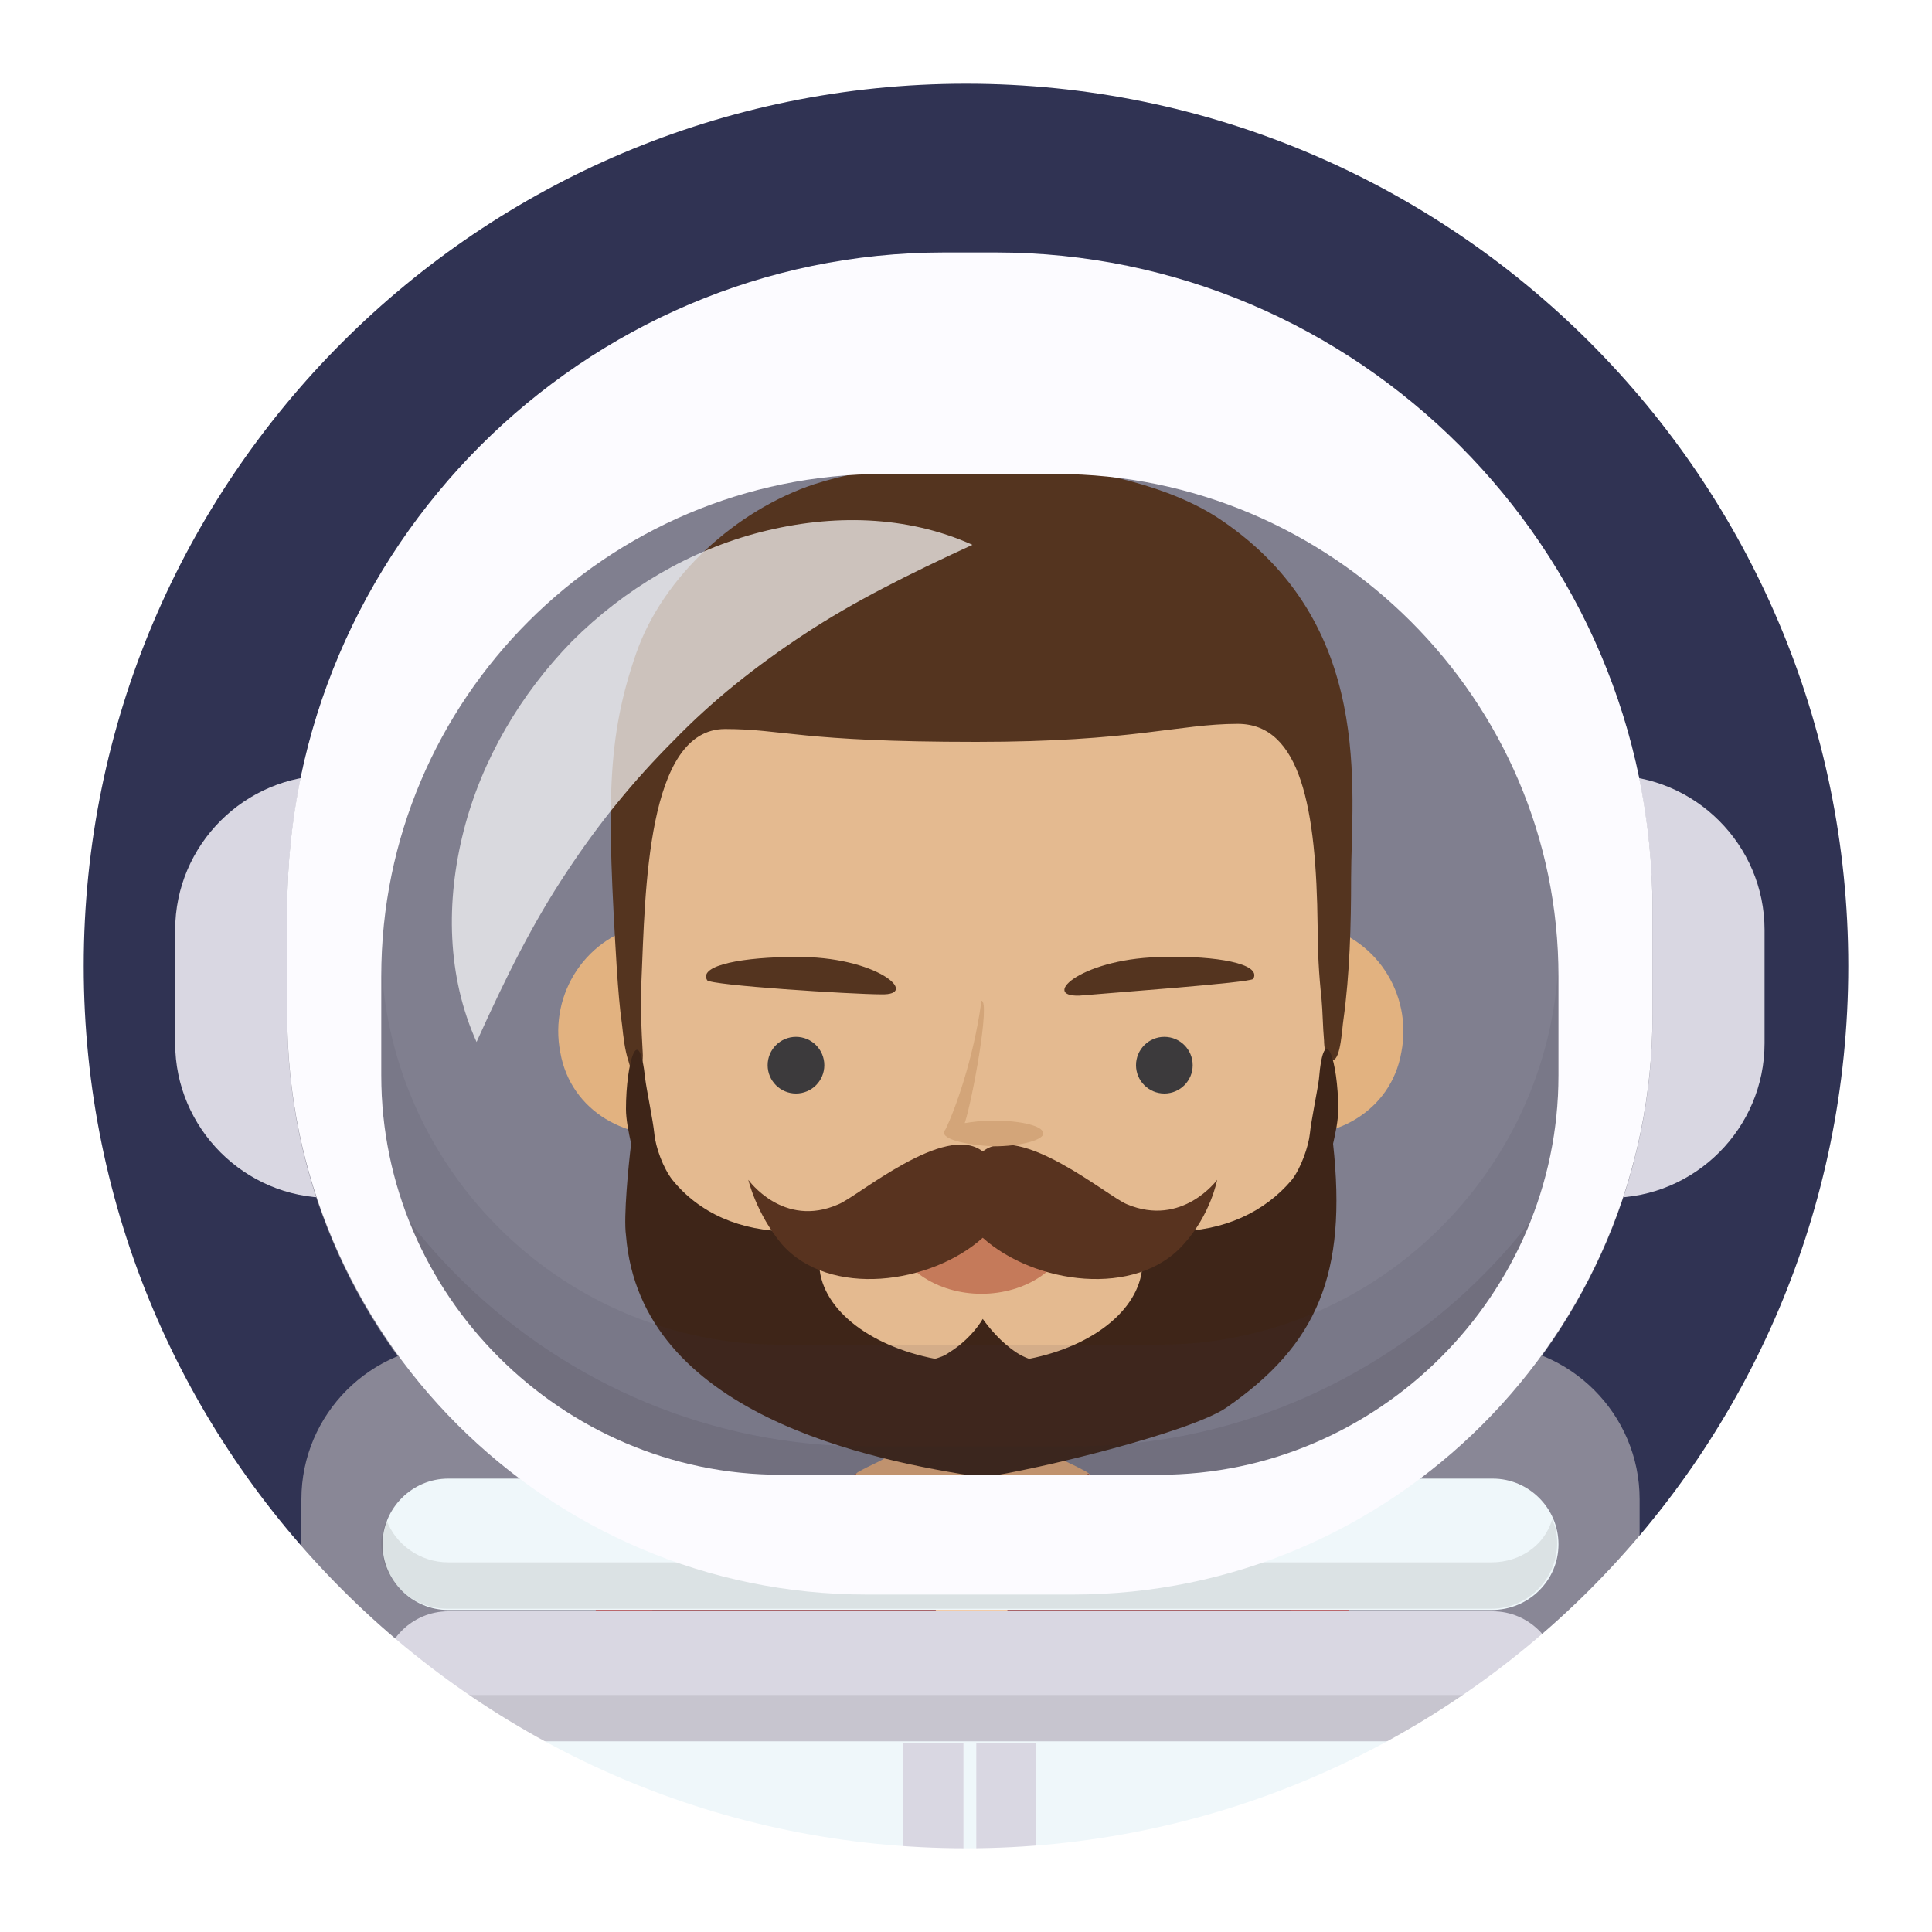 <?xml version="1.0" encoding="UTF-8"?>
<!-- Generator: Adobe Illustrator 21.0.0, SVG Export Plug-In . SVG Version: 6.00 Build 0) -->
<svg xmlns="http://www.w3.org/2000/svg" xmlns:xlink="http://www.w3.org/1999/xlink" id="Слой_1" x="0px" y="0px" viewBox="0 0 150 150" style="enable-background:new 0 0 150 150;" xml:space="preserve"> <style type="text/css"> .st0{fill:#303353;} .st1{fill:#898796;} .st2{display:none;opacity:0.1;fill:#231F20;enable-background:new ;} .st3{display:none;} .st4{display:inline;} .st5{fill:#EFF7FA;} .st6{display:inline;fill:none;stroke:#D9D7E2;stroke-miterlimit:10;} .st7{display:inline;opacity:0.1;fill:#231F20;enable-background:new ;} .st8{display:inline;fill:#EFF7FA;} .st9{display:inline;fill:#054A8F;} .st10{display:inline;fill:#C64747;} .st11{display:inline;fill:#898796;} .st12{display:inline;fill:#D9D7E2;} .st13{fill:#D9D7E2;} .st14{display:inline;fill:#9B5538;} .st15{display:inline;fill:#F5B67E;} .st16{display:inline;fill:#A95C40;} .st17{display:inline;fill:#934D33;} .st18{display:inline;fill:#F6C085;} .st19{display:inline;fill:#F8C997;} .st20{display:inline;fill:#BF9141;} .st21{fill:#3E3B3A;} .st22{fill:#BF9141;} .st23{display:inline;fill:#D6825B;} .st24{display:inline;fill:#E5B17D;} .st25{display:inline;fill:#D97B5A;} .st26{fill:#9F2025;} .st27{fill:#F5B67E;} .st28{fill:#841B21;} .st29{fill:#F6C085;} .st30{fill:#F8C997;} .st31{fill:#D6825B;} .st32{fill:#59341A;} .st33{fill:#402412;} .st34{fill:#5D331A;} .st35{fill:#E5B17D;} .st36{opacity:0.1;fill:#231F20;enable-background:new ;} .st37{display:none;fill:#D9D7E2;} .st38{display:none;fill:#898796;} .st39{display:none;fill:#C64747;} .st40{fill:none;stroke:#EFF7FA;stroke-miterlimit:10;} .st41{display:none;fill:none;stroke:#D9D7E2;stroke-miterlimit:10;} .st42{fill:#59C0D8;} .st43{opacity:0.1;fill:#303353;enable-background:new ;} .st44{opacity:0.1;fill:#3F3A4E;enable-background:new ;} .st45{opacity:0.7;} .st46{fill:#FFFFFF;} .st47{fill:#FCFBFF;} </style> <g id="Слой_9"> <rect class="st0" width="150" height="150"/> </g> <g id="Слой_7"> <g id="Слой_1_1_"> <g> <path class="st1" d="M115.3,215.1H35.4c-6.6,0-12-5.4-12-12v-86.7c0-6.6,5.4-12,12-12h79.9c6.6,0,12,5.4,12,12v86.7 C127.3,209.8,121.9,215.1,115.3,215.1z"/> <path class="st2" d="M108,215.2H42.6c-7.2,0-13-5.8-13-13v-66.9H121v66.9C121,209.3,115.2,215.2,108,215.2z"/> <g class="st3"> <g class="st4"> <path class="st5" d="M45.2,149.6c-0.1,0.8-0.2,1.6-0.3,2.3c-0.5,3-3.5,5.6-5.4,7.8c-4.8,5.3-10.2,10-16.3,13.6 C9.4,181.6-6.6,183-21.7,178c-5.5-1.8-3.7-3-3.4-9.2c0.1-2.7,1.5-5,3.8-6.4c2.7-1.6,6-1.5,9-1.3c6.2,0.5,12.5,0.3,18.3-1.9 c5.1-2,8.9-6.2,12.7-9.9c2-1.9,3.6-4.1,5.4-6.2c1.7-2,3.6-4.8,5.9-6.3c4.1-2.7,10.7-0.2,13.3,3.4 C45.3,143,45.5,146.3,45.2,149.6z"/> </g> <path class="st6" d="M-15.8,172.2c0,0,10,2.7,21.3,0.3c8-1.7,20.7-10,20.7-10"/> <path class="st7" d="M43.6,158.4c0.3-8.5-0.5-20.5-7.6-21.6c-11.6,6.3-19.1,17.3-30.4,22.5l14.3,15.9c0,0,5.2-2.8,6.3-3.9 c3.8-3.9,5.7-4.8,9.9-8C38.1,161.7,40.8,160.1,43.6,158.4z"/> <path class="st8" d="M6.4,152.7l20.7,18.5l16.4-6.1c0,0,12.8-30.7-2.3-31.3C26.3,133.3,15.4,135.3,6.4,152.7z"/> <path class="st7" d="M31.3,134.1v35.6l12.2-4.5c0,0,12.8-30.7-2.3-31.3C37.7,133.7,34.4,133.7,31.3,134.1z"/> <path class="st8" d="M-20.4,173.2l1.2-8.4c0.3-2.2-1.2-4.3-3.4-4.6l-8.4-1.5c-4.5-0.7-8.8,2.5-9.4,7l0,0c-0.7,4.5,2.5,8.8,7,9.4 l8.4,1.5C-22.8,176.9-20.8,175.4-20.4,173.2z"/> <path class="st8" d="M-21,164.5c0.2-0.3,0.4-0.6,0.5-1c0.2-1.1-0.3-2.2-0.9-3.1c-1.9-2.5-3.5-4.3-2.7-7.6 c0.6-2.6-1.2-3.8-3.6-3.1c-4,1.1-4.5,7.2-2.8,10.3c1.2,2.2,3.6,3.5,5.5,5C-23.8,165.9-21.9,165.6-21,164.5z"/> <path class="st7" d="M-21.5,160.4c0.1,0.1,0.1,0.1,0.2,0.2c1.4,0.8,2.3,2.4,2.1,4.1l-1.2,8.4c-0.3,2.2-2.4,3.8-4.6,3.4l-4.6-0.7 l6.6-17.7L-21.5,160.4z"/> <path class="st8" d="M-21.4,158.9l-3.4,18.8c-0.4,2.2,1.1,4.4,3.3,4.8l0,0c2.2,0.4,4.4-1.1,4.8-3.3l3.4-18.8 c0.4-2.2-1.1-4.4-3.3-4.8l0,0C-18.8,155.2-21,156.7-21.4,158.9z"/> <path class="st9" d="M26,135c-3.8,1-7.3,2.7-10.6,5.5l7.7,15.3l10.6-5.4L26,135z"/> </g> <g class="st3"> <g class="st4"> <path class="st5" d="M111.8,135c21.3,10.5,43.6,31.1,37.5,64.3c-1,5.7-2.4,4.1-8.6,4.7c-2.6,0.2-5.2-0.8-6.9-2.9 c-2-2.4-2.4-5.7-2.5-8.7c-0.4-6.2-1.4-12.4-4.5-17.8c-2.6-4.7-7.4-8-11.6-11.2c-6.7-5.1-20.9-10.1-18.1-21 C98.9,135.7,105.6,131.9,111.8,135z"/> </g> <path class="st6" d="M142.8,194.2c0,0,1.2-10.2-2.7-21.1c-2.8-7.7-12.8-19.1-12.8-19.1"/> <path class="st7" d="M107.5,158.4c-0.3-8.5,0.5-20.5,7.6-21.6c11.6,6.3,23,15.6,29.5,28.4l-18,9.3l0,0c-2.6-4.7-7.4-8-11.6-11.2 C113,161.7,110.3,160.1,107.5,158.4z"/> <path class="st8" d="M145.5,155.9l-21.8,17.2l-16-7c0,0-10.9-31.4,4.1-31.1C126.9,135.3,137.6,138,145.5,155.9z"/> <path class="st7" d="M121.8,135.8l-2.1,35.5l-11.9-5.2c0,0-10.9-31.4,4.1-31.1C115.5,135.1,118.8,135.3,121.8,135.8z"/> <path class="st8" d="M144.4,198.7h-8.5c-2.2,0-4.1,1.8-4.1,4l-0.1,16.6c0,4.6,3.7,8.3,8.3,8.3l0,0c4.6,0,8.3-3.7,8.3-8.3 l0.1-16.6C148.5,200.5,146.6,198.7,144.4,198.7z"/> <path class="st8" d="M135.8,200.5L135.8,200.5c-1.4-0.8-3.1-0.3-3.9,1l-5.2,8.9c-0.8,1.4-0.3,3.1,1,3.9l0,0 c1.4,0.8,3.1,0.3,3.9-1l5.2-8.9C137.7,203,137.2,201.3,135.8,200.5z"/> <path class="st7" d="M131.9,201.5c0.1-0.1,0.1-0.2,0.2-0.2c0.6-1.5,2.1-2.6,3.8-2.6h8.5c2.2,0,4.1,1.8,4,4.1v4.6l-17.6-3.9 L131.9,201.5z"/> <path class="st8" d="M130.4,201.6l19.1,0.7c2.3,0.1,4.2-1.7,4.3-4l0,0c0.1-2.3-1.7-4.2-4-4.3l-19.1-0.7c-2.3-0.1-4.2,1.7-4.3,4 l0,0C126.4,199.6,128.2,201.5,130.4,201.6z"/> <path class="st10" d="M127.1,137c3.8,1.2,7.1,3.1,10.2,6.1l-8.6,14.8l-10.3-6L127.1,137z"/> </g> <g class="st3"> <path class="st8" d="M63.4,272.1c0-0.4-0.1-0.8-0.1-1.2c-1.7-10.3-1.2-20.2,0.1-30.8c0.5-4.6,1.2-9.2,2.1-13.7 c0.2-0.8,0.3-1.6,0.5-2.4l0,0c0.3-1.1,0.6-2.3,1-3.4c4.9-14.6-17.6-23-22.5-8.3c-2.7,8.1-4,17.1-5,25.6 c-1.3,11.3-1.7,23-0.2,34.3"/> <path class="st11" d="M39.2,272.1H26.8c-5.4,0-9.9,4.4-9.9,9.9v9.9h46.4V274c0-0.6,0-1.2,0-1.8l0,0l0,0"/> <path class="st7" d="M52.6,204.8c6.6,1.3,12.5,7.5,9.7,15.7c-0.4,1.1-0.6,2.3-1,3.4l0,0c-0.2,0.8-0.3,1.6-0.5,2.4 c-0.9,4.5-1.6,9.1-2.1,13.7c-1.2,10.6-1.8,20.6-0.1,30.8c0.1,0.4,0.1,0.8,0.1,1.2l0,0l0,0c0,0.6,0,1.2,0,1.8v17.9v3.3h4.8v-3.3 V274c0-0.6,0-1.2,0-1.8l0,0l0,0c0-0.4-0.1-0.8-0.1-1.2c-1.7-10.3-1.2-20.2,0.1-30.8c0.5-4.6,1.2-9.2,2.1-13.7 c0.2-0.8,0.3-1.6,0.5-2.4l0,0c0.3-1.1,0.6-2.3,1-3.4C70.6,210.3,60.6,203.2,52.6,204.8z"/> <path class="st12" d="M62.6,272.1H40c-2.3,0-4.1-1.8-4.1-4.1l0,0c0-2.3,1.8-4.1,4.1-4.1h22.6c2.3,0,4.1,1.8,4.1,4.1l0,0 C66.7,270.3,64.9,272.1,62.6,272.1z"/> <rect x="17" y="291.9" class="st12" width="46.4" height="3.3"/> <line class="st6" x1="38.2" y1="257.1" x2="62.1" y2="257.1"/> <line class="st6" x1="38.4" y1="249.9" x2="62.1" y2="249.9"/> </g> <g class="st3"> <path class="st8" d="M87.4,272.1c0-0.4,0.1-0.8,0.1-1.2c1.7-10.3,1.2-20.2-0.1-30.8c-0.5-4.6-1.2-9.2-2.1-13.7 c-0.2-0.8-0.3-1.6-0.5-2.4l0,0c-0.3-1.1-0.6-2.3-1-3.4c-4.9-14.6,17.6-23,22.5-8.3c2.7,8.1,4,17.1,5,25.6 c1.3,11.3,1.7,23,0.2,34.3"/> <path class="st11" d="M111.6,272.1h12.3c5.4,0,9.9,4.4,9.9,9.9v9.9H87.4V274c0-0.6,0-1.2,0-1.8l0,0l0,0"/> <path class="st7" d="M98.2,204.8c-6.6,1.3-12.5,7.5-9.7,15.7c0.4,1.1,0.6,2.3,1,3.4l0,0c0.2,0.8,0.3,1.6,0.5,2.4 c0.9,4.5,1.6,9.1,2.1,13.7c1.2,10.6,1.8,20.6,0.1,30.8c-0.1,0.4-0.1,0.8-0.1,1.2l0,0l0,0c0,0.6,0,1.2,0,1.8v17.9v3.3h-4.8v-3.3 V274c0-0.6,0-1.2,0-1.8l0,0l0,0c0-0.4,0.1-0.8,0.1-1.2c1.7-10.3,1.2-20.2-0.1-30.8c-0.5-4.6-1.2-9.2-2.1-13.7 c-0.2-0.8-0.3-1.6-0.5-2.4l0,0c-0.3-1.1-0.6-2.3-1-3.4C80.2,210.3,90.2,203.2,98.2,204.8z"/> <path class="st12" d="M88.2,272.1h22.6c2.3,0,4.1-1.8,4.1-4.1l0,0c0-2.3-1.8-4.1-4.1-4.1H88.2c-2.3,0-4.1,1.8-4.1,4.1l0,0 C84.1,270.3,85.9,272.1,88.2,272.1z"/> <rect x="87.4" y="291.8" class="st12" width="46.4" height="3.3"/> <line class="st6" x1="112.6" y1="257.1" x2="88.6" y2="257.1"/> <line class="st6" x1="112.4" y1="249.9" x2="88.6" y2="249.9"/> </g> <path class="st13" d="M125,93H25.6c-6.6,0-12-5.4-12-12v-8.8c0-6.6,5.4-12,12-12H125c6.6,0,12,5.4,12,12V81 C137,87.6,131.6,93,125,93z"/> <path id="круг_1_" class="st1" d="M83.3,123.9h-16c-24.8,0-45-20.2-45-45v-8.2c0-28,22.9-51,51-51h4c28.1,0,51,22.9,51,51 v8.2C128.3,103.6,108.1,123.9,83.3,123.9z"/> </g> </g> <g id="Слой_5"> <g class="st3"> <path class="st14" d="M63.8,130.3c-0.6-0.5-14.1-6.8-14.1-6.8c-6,2-7.4,15.5-8,23.4H56L63.8,130.3z"/> <path class="st14" d="M87.7,130.3c0.6-0.5,14.1-6.8,14.1-6.8c6,2,7.4,15.5,8,23.4H95.4L87.7,130.3z"/> <path class="st15" d="M75.8,108.7h-6.3v4c0,2.5-0.4,2-2.7,3.3c0,0-2.2,1.8-2.9,2.1c2.8,9.1,4.8,20.7,10.3,28.9h1.6h1.6 c5.5-8.2,7.5-19.8,10.3-28.9c-0.7-0.2-2.9-2.1-2.9-2.1c-2.3-1.3-2.7-0.8-2.7-3.3v-4H75.8z"/> <path class="st16" d="M66.7,116c-3.4,1.5-15.7,6.4-17.1,7.6c1.1,2.4,2.8,12.5,4.3,23.3h21.8h21.8c1.5-10.8,3.2-20.9,4.3-23.3 c-1.4-1.2-13.7-6-17.1-7.6c4.3,3.4-6.7,12.7-9.1,15.4l-4.7-5.2C70.7,125.3,62.6,119.2,66.7,116z"/> <polygon class="st17" points="74.7,131 75.8,131.5 76.8,131 76.8,146.9 74.7,146.9 "/> <path class="st18" d="M92.7,79.8c-0.9,4.7,2.1,8.6,6.8,9.5c4.7,0.8,9.2-1.7,10.1-6.4c0.9-4.7-2.1-9.2-6.8-10.1 C98.1,71.9,93.6,75.1,92.7,79.8z"/> <path class="st18" d="M60.1,79.8c0.9,4.7-2.1,8.6-6.8,9.5c-4.7,0.8-9.2-1.7-10.1-6.4c-0.9-4.7,2.1-9.2,6.8-10.1 S59.2,75.1,60.1,79.8z"/> <path class="st19" d="M99.7,49.9C95.2,43.7,88,39.6,80.5,39.3c0,0-0.1,0-0.4,0V39c0,0-1.8,0.1-3.7,0.1C74.5,39,72.7,39,72.7,39 v0.3c-0.2,0-0.4,0-0.4,0c-7.6,0.3-14.7,4.4-19.2,10.6c-4.6,6.2-5.2,14-4.8,21.5c0.9,19.2,2.6,40.8,28.2,41 c25.7,0.2,27.2-21.9,28.1-41C104.9,63.9,104.3,56.1,99.7,49.9z"/> <path class="st20" d="M103.9,81.5c0-0.7,4-20.6,3.1-29.1c-1-8.5-6.5-8.9-7.7-9c-1.2-0.2-1.8-0.5-1.8-0.5s-4.9-3.9-14.8-6.3 c-9.9-2.4-23.9,4.9-31.5,0.8c-3.7,3.9-1.5,11.3-1.5,11.3s-2.8,1-3.5,4.8S49,81.7,49,81.7s1.5-18.8,3.8-21.5c0,0,16.3,3,45.8-8.2 C104.4,49.7,102.4,74.3,103.9,81.5z"/> <g class="st4"> <circle class="st21" cx="62.1" cy="82.5" r="2.2"/> <circle class="st21" cx="90.7" cy="82.5" r="2.2"/> </g> <g class="st4"> <path class="st22" d="M55.1,75.7c-0.7-1.2,3.1-1.8,6.9-1.8c6.5,0,9.9,3.2,6.8,3.1C66.5,76.9,55.3,76.1,55.1,75.7z"/> <path class="st22" d="M97.6,76c0.7-1.2-3-1.8-6.9-1.9c-6.5-0.1-10,3-6.9,2.9C86.2,77,97.4,76.3,97.6,76z"/> </g> <path class="st23" d="M84.7,97.4c-1.3,7.5-13.5,7.5-14.8,0C73.9,102.8,80.7,102.8,84.7,97.4z"/> <path class="st24" d="M72.3,93.5L72.3,93.5c0-0.2,0.1-0.3,0.2-0.4c0.9-1.7,2.7-6.8,3.5-12.3c0.9,0.1-0.9,9.5-1.6,11.7 c0.8-0.1,1.7-0.2,2.7-0.2c2.6,0,4.7,0.5,4.7,1.2c0,0.6-2.1,1.2-4.7,1.2C74.6,94.6,72.5,94.1,72.3,93.5z"/> <path class="st25" d="M63.7,123.5c5,6.3,12.3,8.5,12.1,8c-0.3-0.5-7.3-10-7.8-12.7c-0.5-2.6,1.1-4.1,1.1-4.1 c0.5-0.6,0.4-2.1,0.4-3C62.1,111.5,58.7,117.2,63.7,123.5z"/> <path class="st25" d="M87.8,123.5c-5,6.3-12.3,8.5-12.1,8c0.3-0.5,7.3-10,7.8-12.7c0.5-2.6-1.1-4.1-1.1-4.1 c-0.5-0.6-0.4-2.1-0.4-3C89.4,111.5,92.8,117.2,87.8,123.5z"/> </g> <g> <path class="st26" d="M63.7,128.5c-0.6-0.4-13.9-6.7-13.9-6.7c-5.9,2-7.2,15.2-7.8,23.1h14.1L63.7,128.5z"/> <path class="st26" d="M87.3,128.5c0.6-0.4,13.9-6.7,13.9-6.7c5.9,2,7.2,15.2,7.8,23.1H94.9L87.3,128.5z"/> <path class="st27" d="M75.5,107.2h-6.2v3.9c0,2.4-0.4,1.9-2.7,3.2c0,0-2.2,1.8-2.9,2c2.8,8.9,4.8,20.4,10.2,28.4h1.6h1.6 c5.4-8,7.4-19.5,10.2-28.4c-0.7-0.2-2.9-2-2.9-2c-2.3-1.3-2.7-0.8-2.7-3.2v-3.9H75.5z"/> <path class="st28" d="M71.6,123.2c-5.5-2-6.2-7.9-5.1-8.8c-3.3,1.5-15.4,6.3-16.8,7.4c1.1,2.4,2.8,12.3,4.2,23h21.5H97 c1.4-10.7,3.1-20.6,4.2-23c-1.4-1.2-13.5-5.9-16.8-7.4c1.1,0.9,0.4,6.7-5.1,8.8l0,0l-3.9,6.5L71.6,123.2L71.6,123.2z"/> <path class="st29" d="M92.2,78.7c-0.9,4.6,2.1,8.5,6.7,9.3s9.1-1.7,9.9-6.3c0.9-4.6-2.1-9.1-6.7-9.9C97.5,71,93.1,74.1,92.2,78.7 z"/> <path class="st29" d="M60.1,78.7c0.9,4.6-2.1,8.5-6.7,9.3s-9.1-1.7-9.9-6.3c-0.9-4.6,2.1-9.1,6.7-9.9 C54.7,71,59.2,74.1,60.1,78.7z"/> <path class="st30" d="M99.1,49.2c-4.5-6.1-11.5-10.1-18.9-10.4c0,0-0.1,0-0.4,0v-0.3c0,0-1.8,0.1-3.7,0.1 c-1.9-0.1-3.7-0.1-3.7-0.1v0.3c-0.2,0-0.4,0-0.4,0c-7.4,0.3-14.5,4.3-18.9,10.4C48.6,55.3,48,63,48.4,70.4 c0.9,18.9,2.6,40.2,27.8,40.4c25.3,0.2,26.7-21.6,27.7-40.4C104.2,63.1,103.6,55.4,99.1,49.2z"/> <path class="st31" d="M83.5,94.9c-1.3,7.4-13.3,7.4-14.6,0C72.5,95.7,79.2,95.7,83.5,94.9z"/> <path class="st32" d="M49.8,76.2c0.3-7,0.4-19.6,6.5-19.6c4.5,0,5.8,1,19.5,1c12.2,0,15.7-1.4,20.3-1.4c4.9,0,6.1,6.6,6.2,15.7 c0,1.9,0.1,3.8,0.3,5.6c0.1,1.1,0.1,2.2,0.2,3.3c0,0.4,0.1,1.6,0.7,1.5s0.7-2.5,0.8-3.1c0.5-3.6,0.6-7.4,0.6-11 c0-6.8,1.9-19.8-10.2-27.9c-7.5-5-22.9-5.5-31.5-2.7c-6,2-11.7,7.1-13.8,13.1c-2.3,6.6-2.3,11.7-1.5,24.7 c0.1,1.4,0.2,2.8,0.4,4.2c0.1,0.9,0.2,1.9,0.5,2.8c0.5,2,1.2,0.6,1.1-0.7C49.8,79.9,49.7,78,49.8,76.2z"/> <path class="st33" d="M64.5,95.3c-1.1,0.2-2.1,0.3-3.2,0.3c-3.8,0-7-1.4-9.1-4c-0.7-0.9-1.3-2.5-1.4-3.6c-0.1-1-0.6-3.4-0.7-4.2 c-0.5-4.7-1.5-1.3-1.5,2.3c0,0.8,0.2,1.8,0.4,2.7c-0.2,1.6-0.6,5.7-0.4,7.1c1.1,13.9,18.9,17.5,27.7,18.8 c4.3-0.6,16.1-3.5,18.9-5.4c7.1-4.9,9.4-10.4,8.3-20.5c0.2-0.9,0.4-1.8,0.4-2.7c0-3.7-1.1-7.1-1.5-2.3c-0.1,0.8-0.6,3.2-0.7,4.2 s-0.7,2.7-1.4,3.6c-2.1,2.5-5.3,4-9.1,4c-1.1,0-2.1-0.1-3.2-0.3c0.5,0.8,0.7,1.7,0.7,2.7c0,3.5-3.7,6.5-8.8,7.5 c-0.3-0.1-0.7-0.3-1-0.5c-1.2-0.8-2.1-1.9-2.6-2.6c-0.4,0.7-1.3,1.8-2.6,2.6c-0.4,0.3-0.8,0.4-1.1,0.5c-5.2-1-9-4-9-7.5 C63.8,97,64.1,96.1,64.5,95.3z"/> <path class="st34" d="M76.3,89.4c-2.9-2.3-9.7,3.5-11.2,4.1c-4.3,1.9-7-1.9-7-1.9s0.6,2.6,2.6,5c3.7,4.2,11.6,3.1,15.6-0.5 c4,3.6,11.9,4.7,15.6,0.5c2.1-2.3,2.6-5,2.6-5s-2.7,3.7-7,1.9C86,92.9,79.2,87.1,76.3,89.4z"/> <g> <circle class="st21" cx="61.8" cy="82.7" r="2.2"/> <circle class="st21" cx="90.4" cy="82.7" r="2.2"/> </g> <g> <path class="st32" d="M54.9,76.1c-0.7-1.2,3-1.8,6.8-1.8c6.4-0.1,9.8,3,6.7,2.9C66.2,77.2,55.1,76.5,54.9,76.1z"/> <path class="st32" d="M97.3,76c0.7-1.2-3-1.8-6.8-1.7c-6.4,0-9.8,3.1-6.7,3C86,77.1,97.1,76.3,97.3,76z"/> </g> <path class="st35" d="M73.3,88L73.3,88c0-0.1,0-0.2,0.1-0.3c0.7-1.4,2.2-5.5,2.8-10c0.7,0-0.7,7.7-1.3,9.5 c0.6-0.1,1.4-0.2,2.2-0.2c2.1,0,3.9,0.4,3.9,1c0,0.5-1.7,1-3.9,1C75.1,88.9,73.4,88.5,73.3,88z"/> </g> </g> <g id="Слой_2"> </g> <g id="Слой_4"> <path class="st36" d="M83.3,112.3h-16c-24.2,0-44.1-19.4-45-43.4c0,0.5,0,1.1,0,1.6v8.2c0,24.8,20.2,45,45,45h16 c24.8,0,45-20.2,45-45v-8.2c0-0.6,0-1.1,0-1.6C127.4,92.9,107.5,112.3,83.3,112.3z"/> <path class="st5" d="M115.8,125h-81c-2.8,0-5.1-2.3-5.1-5.1l0,0c0-2.8,2.3-5.1,5.1-5.1h81.1c2.8,0,5.1,2.3,5.1,5.1l0,0 C121,122.7,118.7,125,115.8,125z"/> <path class="st36" d="M115.8,121.3h-81c-2.2,0-4.1-1.4-4.8-3.3c-0.2,0.6-0.4,1.2-0.4,1.8l0,0c0,2.8,2.3,5.1,5.1,5.1h81.1 c2.8,0,5.1-2.3,5.1-5.1l0,0c0-0.6-0.1-1.3-0.4-1.8C119.9,120,118,121.3,115.8,121.3z"/> <path class="st13" d="M115.8,135.3h-81c-2.8,0-5.1-2.3-5.1-5.1l0,0c0-2.8,2.3-5.1,5.1-5.1h81.1c2.8,0,5.1,2.3,5.1,5.1l0,0 C121,133,118.7,135.3,115.8,135.3z"/> <path class="st37" d="M132,161.9H94.6c-7.2,0-13-5.8-13-13V82H145v66.9C145,156.1,139.2,161.9,132,161.9z"/> <path class="st2" d="M81.6,148.9c0,1.8,0.4,3.6,1.1,5.2h53.6c3.2,0,6.2-1.2,8.5-3.2c0.1-0.7,0.2-1.3,0.2-2V82H81.6V148.9z"/> <path class="st36" d="M115.8,131.6h-81c-2.2,0-4.1-1.4-4.8-3.3c-0.2,0.6-0.4,1.2-0.4,1.8l0,0c0,2.8,2.3,5.1,5.1,5.1h81.1 c2.8,0,5.1-2.3,5.1-5.1l0,0c0-0.6-0.1-1.3-0.4-1.8C119.9,130.2,118,131.6,115.8,131.6z"/> <path class="st5" d="M102.2,215.1H48.4c-7.2,0-13-5.8-13-13v-66.9h79.9v66.9C115.2,209.3,109.4,215.1,102.2,215.1z"/> <path class="st37" d="M132,129.5H94.6c-6.6,0-12-5.4-12-12v-10.6c0-6.6,5.4-12,12-12H132c6.6,0,12,5.4,12,12v10.6 C144,124.1,138.6,129.5,132,129.5z"/> <path class="st2" d="M137.3,96c1.4,2,2.2,4.3,2.2,6.9v10.6c0,6.6-5.4,12-12,12H90.2c-1.8,0-3.4-0.4-4.9-1.1 c2.2,3.1,5.8,5.1,9.8,5.1h37.3c6.6,0,12-5.4,12-12v-10.6C144.3,102.1,141.4,97.9,137.3,96z"/> <path class="st38" d="M132.4,108.2h-21.5c-1.3,0-2.4-1.1-2.4-2.4l0,0c0-1.3,1.1-2.4,2.4-2.4h21.5c1.3,0,2.4,1.1,2.4,2.4l0,0 C134.9,107.1,133.8,108.2,132.4,108.2z"/> <path class="st38" d="M132.4,119.7h-21.5c-1.3,0-2.4-1.1-2.4-2.4l0,0c0-1.3,1.1-2.4,2.4-2.4h21.5c1.3,0,2.4,1.1,2.4,2.4l0,0 C134.9,118.6,133.8,119.7,132.4,119.7z"/> <circle class="st39" cx="97.2" cy="105.1" r="4.6"/> <circle class="st38" cx="97.2" cy="117.2" r="3.3"/> <rect x="70.1" y="135.3" class="st13" width="10.3" height="24.6"/> <line class="st40" x1="75.3" y1="135.3" x2="75.3" y2="159.9"/> <line class="st41" x1="73.4" y1="137.1" x2="153.2" y2="137.1"/> <g class="st3"> <g class="st4"> <g> <path class="st42" d="M-94.8,14.6C-62.2,2.7-31.6,19.5,1,7.5c-1.4-19-2.8-37.9-4.2-56.9c-32.6,11.9-63.2-4.8-95.7,7.1 C-97.6-23.3-96.2-4.4-94.8,14.6z"/> </g> <path class="st36" d="M-26.8-44.9c7.8-0.3,15.6-1.5,23.6-4.4c1.4,19,2.8,37.9,4.2,56.9C-10.9,12-22.6,12.5-34.2,12 C-31.8-7.1-29.3-26-26.8-44.9z"/> </g> <g class="st4"> <g> <path class="st13" d="M-4.8-58c3.8,29.4,4.6,59.3,6,88.8c2.1,44.4,3.5,88.8,3.6,133.3c0.1,21.4-0.1,42.8-1.2,64.1 c-0.2,3.2,4.8,3.2,5,0c2.1-41,1.3-82.1,0.2-123.1c-1-41.2-2.6-82.4-5.3-123.5C2.6-31.6,1.9-44.9,0.2-58 C-0.2-61.1-5.3-61.2-4.8-58L-4.8-58z"/> </g> </g> </g> </g> <g id="Слой_3"> <path class="st43" d="M90,114.5H60.6c-17,0-31-14-31-31v-7.7c0-21.4,17.5-39,39-39H82c21.4,0,39,17.5,39,39v7.7 C121,100.6,107,114.5,90,114.5z"/> <path class="st44" d="M90,104.4H60.6c-16.7,0-30.3-13.3-31-29.8c0,0.4,0,0.8,0,1.2v7.7c0,17,14,31,31,31H90c17,0,31-14,31-31v-7.7 c0-0.4,0-0.8,0-1.2C120.3,91.1,106.6,104.4,90,104.4z"/> <g class="st45"> <path class="st46" d="M37,80.9c-2.3-5.1-2.4-10.9-1-16.4s4.4-10.6,8.4-14.7c4.1-4.1,9.2-7.1,14.7-8.5s11.3-1.3,16.4,1 c-5,2.3-9.2,4.4-13,6.9c-3.8,2.5-7.2,5.2-10.2,8.3c-3.1,3.1-5.8,6.4-8.3,10.2C41.4,71.6,39.3,75.8,37,80.9z"/> </g> </g> <g id="Слой_6"> <path class="st47" d="M77.3,19.6h-4c-28,0-51,23-51,51v8.2c0,24.8,20.2,45,45,45h16c24.8,0,45-20.2,45-45v-8.2 C128.3,42.6,105.4,19.6,77.3,19.6z M121,83.5c0,17-14,31-31,31H60.6c-17,0-31-14-31-31v-7.7c0-21.5,17.5-39,39-39H82 c21.4,0,39,17.5,39,39V83.5z"/> </g> <g id="Слой_8"> <path class="st46" d="M0,0v150h150V0H0z M75,143.5c-37.8,0-68.5-30.7-68.5-68.5S37.2,6.5,75,6.5s68.5,30.7,68.5,68.5 S112.8,143.5,75,143.5z"/> </g> </g> </svg>